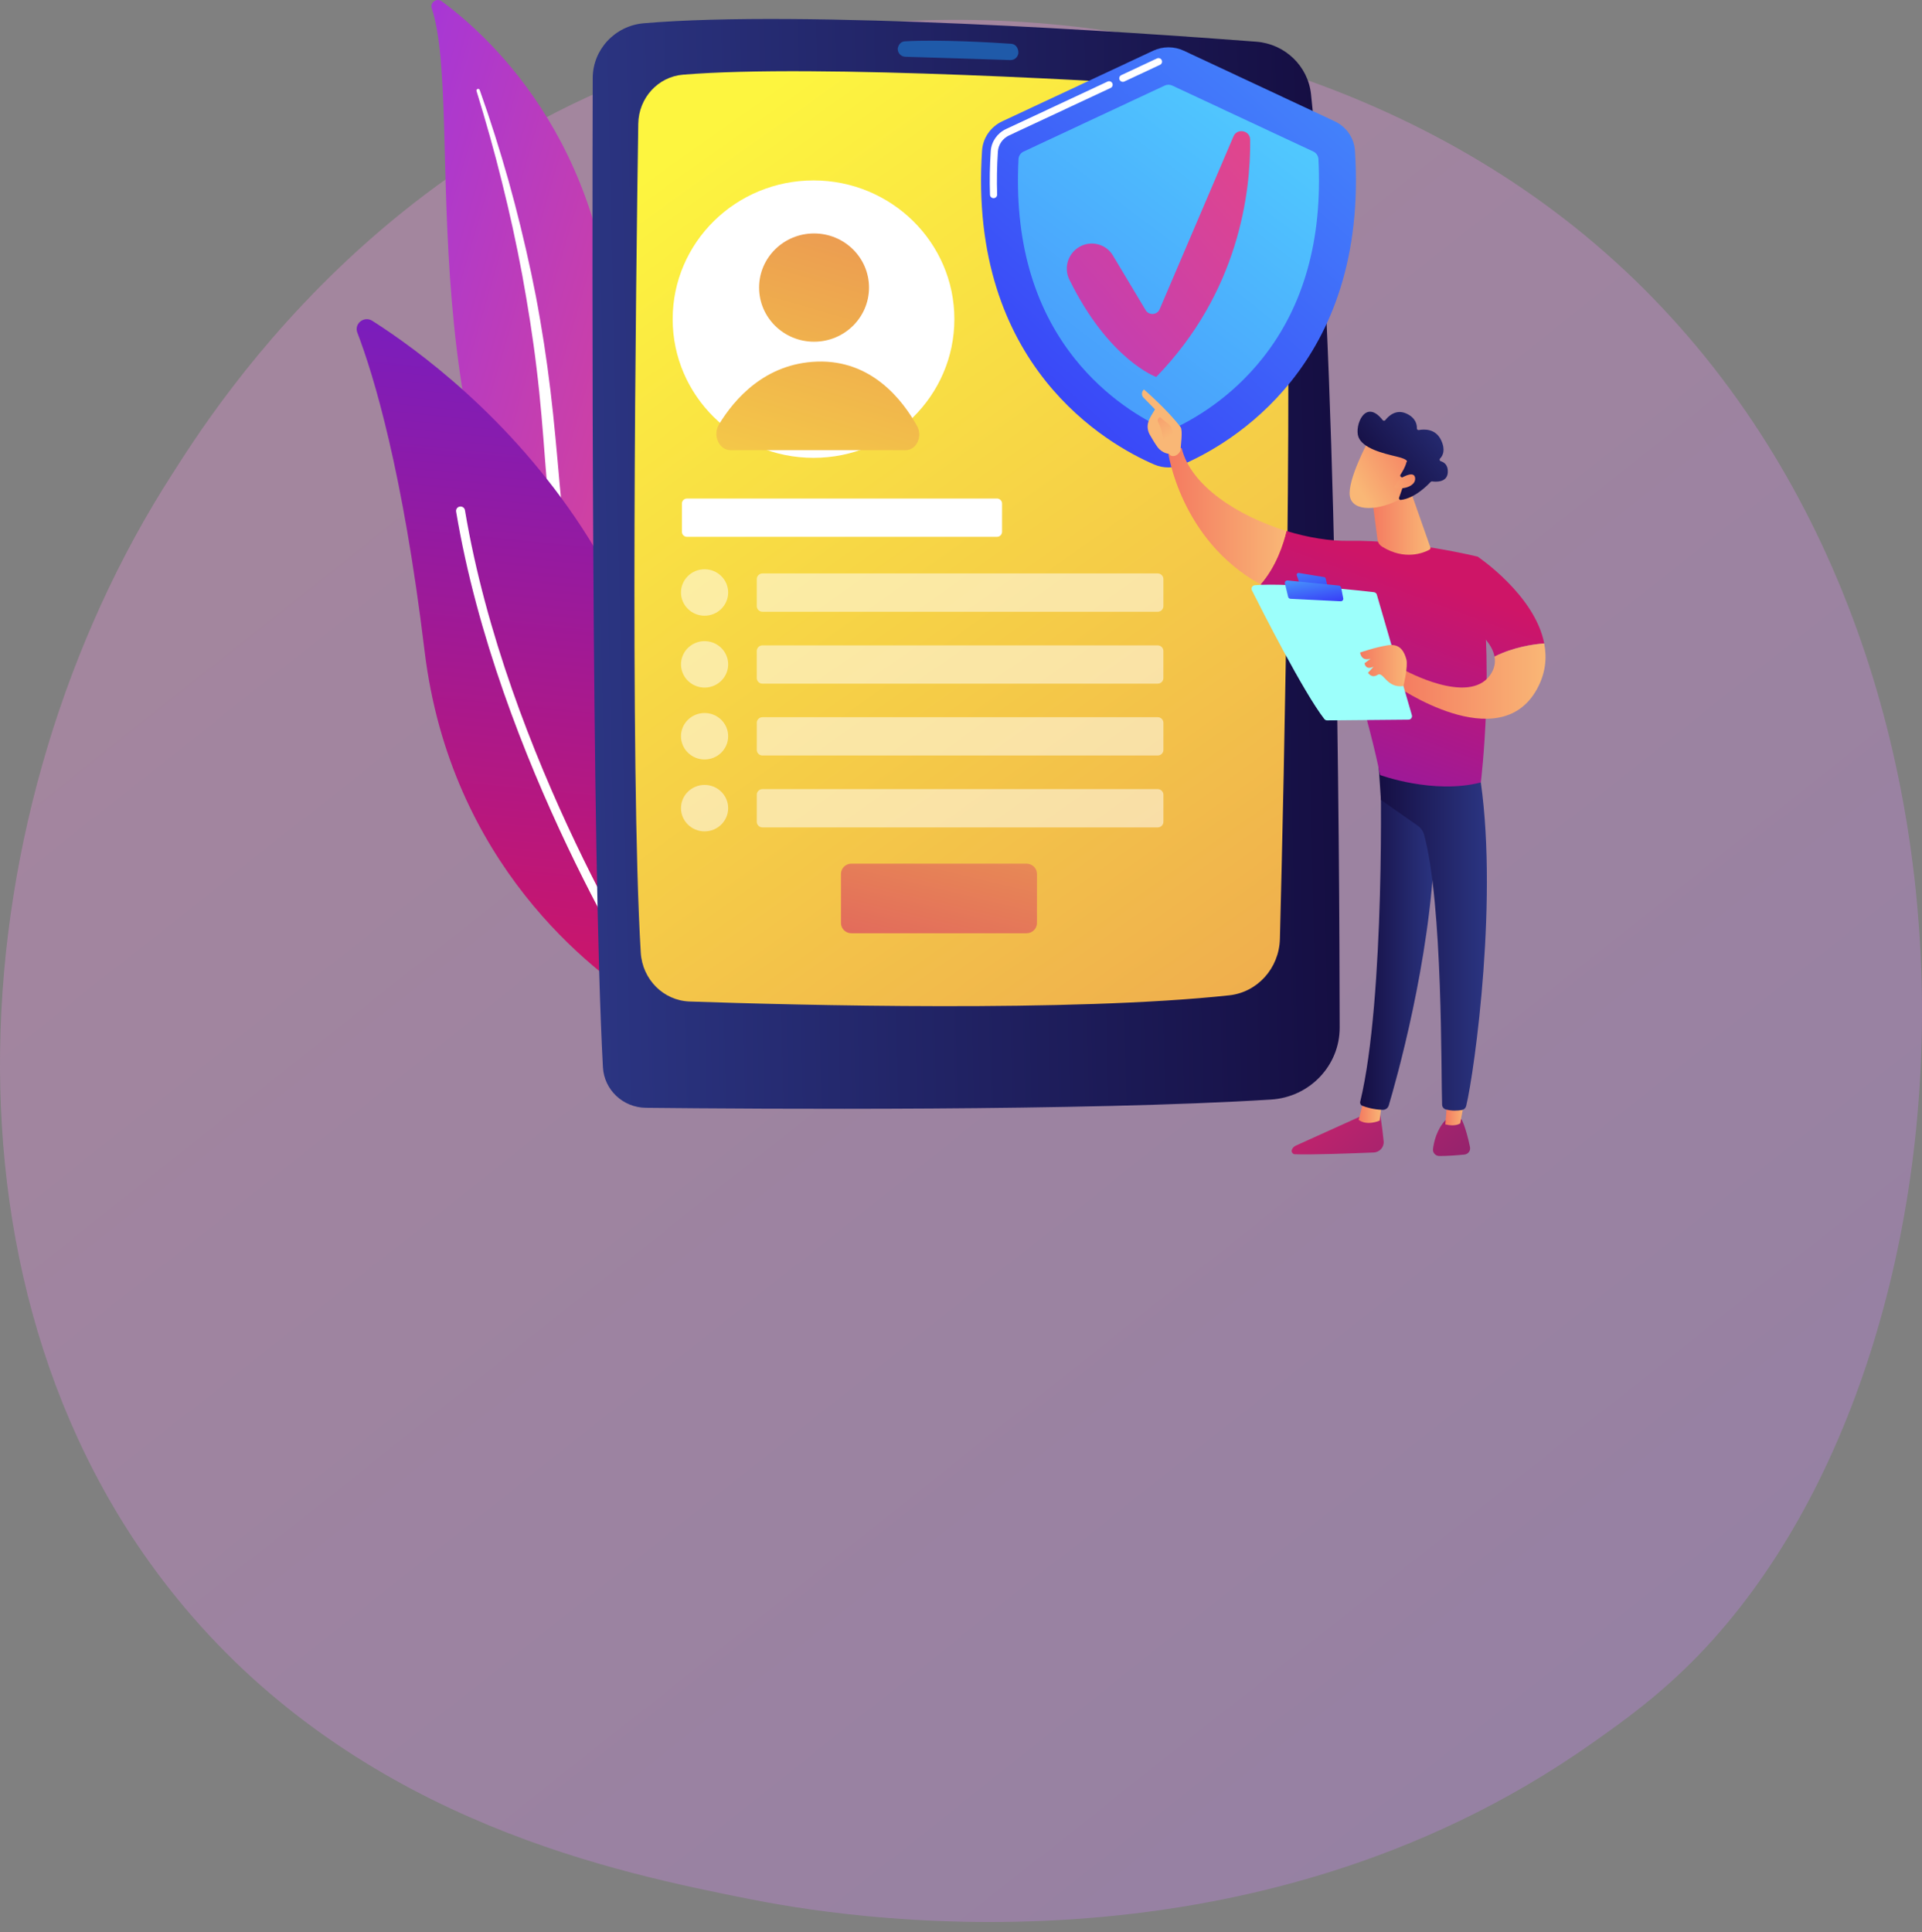 <svg width="192" height="193" viewBox="0 0 192 193" fill="none" xmlns="http://www.w3.org/2000/svg">
    <rect x="0" y="0" width="192" height="193" fill="#808080" stroke="none"/>
    <path opacity="0.3" d="M169.744 165.272C165.802 169.361 162.072 171.997 159.124 174.081C124.478 198.569 83.484 191.431 74.771 189.688C61.906 187.113 37.037 182.138 19.057 161.309C-8.145 129.797 -3.909 80.151 17.191 47.379C21.051 41.384 41.437 8.113 82.874 2.778C107.95 -0.451 137.182 6.061 158.35 23.532C202.785 60.204 199.621 134.288 169.744 165.272Z" fill="url(#paint0_linear_4821_37809)"/>
    <path d="M43.13 0.821C42.939 0.24 43.628 -0.238 44.125 0.128C49.176 3.838 61.602 15.251 61.419 37.647C61.189 65.746 68.219 75.203 76.228 80.555C76.228 80.555 65.871 78.776 58.382 69.22C39.993 45.757 46.531 11.159 43.13 0.821Z" fill="url(#paint1_linear_4821_37809)"/>
    <path d="M47.603 9.09C48.53 12.111 49.396 15.149 50.148 18.214C50.917 21.275 51.59 24.356 52.166 27.454C52.729 30.554 53.233 33.664 53.602 36.791C53.986 39.916 54.232 43.053 54.469 46.203C54.723 49.351 54.961 52.524 55.529 55.682C56.094 58.834 57.049 61.97 58.558 64.842C58.935 65.557 59.327 66.269 59.757 66.951C60.175 67.641 60.624 68.312 61.084 68.976C62.013 70.299 63.032 71.564 64.142 72.749C66.368 75.112 68.959 77.14 71.745 78.79C72.038 78.963 72.419 78.87 72.595 78.581C72.769 78.297 72.68 77.931 72.399 77.754L72.397 77.752C71.731 77.332 71.071 76.905 70.432 76.45C70.109 76.228 69.796 75.992 69.48 75.762C69.172 75.52 68.855 75.29 68.555 75.039C67.34 74.057 66.195 72.991 65.137 71.847C63.011 69.573 61.22 66.974 59.773 64.233C59.066 62.854 58.462 61.427 57.972 59.958C57.484 58.489 57.109 56.981 56.822 55.45C56.246 52.388 55.984 49.249 55.707 46.104C55.426 42.958 55.121 39.798 54.685 36.656C54.471 35.084 54.228 33.517 53.958 31.954C53.827 31.172 53.681 30.393 53.536 29.614C53.384 28.835 53.227 28.058 53.064 27.282C52.406 24.18 51.652 21.1 50.8 18.047C49.934 14.998 48.985 11.973 47.92 8.988C47.889 8.903 47.795 8.858 47.708 8.888C47.623 8.917 47.577 9.007 47.603 9.09Z" fill="white"/>
    <path d="M66.979 99.312C66.781 100.421 65.497 100.97 64.531 100.368C59.198 97.046 44.985 86.313 42.412 65.013C40.239 47.027 37.325 37.477 35.698 33.232C35.353 32.334 36.373 31.526 37.191 32.047C46.219 37.793 74.166 59.126 66.979 99.312Z" fill="url(#paint2_linear_4821_37809)"/>
    <path d="M65.456 99.583C65.435 99.602 65.412 99.619 65.388 99.635C65.18 99.765 64.904 99.705 64.772 99.5C64.622 99.267 49.733 75.984 45.565 51.109C45.525 50.87 45.689 50.643 45.932 50.604C46.176 50.564 46.406 50.726 46.446 50.966C50.584 75.659 65.377 98.797 65.525 99.028C65.641 99.209 65.608 99.441 65.456 99.583Z" fill="white"/>
    <path d="M64.311 2.323C61.429 2.57 59.218 4.948 59.21 7.798C59.16 25.226 59.077 85.339 60.23 106.616C60.353 108.87 62.229 110.64 64.521 110.665C75.857 110.785 108.465 111.006 126.977 109.84C130.833 109.597 133.833 106.452 133.828 102.647C133.806 84.356 133.509 32.915 130.965 9.402C130.66 6.585 128.36 4.385 125.492 4.165C113.129 3.217 80.296 0.955 64.311 2.323Z" fill="url(#paint3_linear_4821_37809)"/>
    <path d="M63.76 12.364C63.537 27.272 62.904 76.865 64.01 95.169C64.172 97.844 66.282 99.956 68.888 100.046C79.616 100.414 107.126 101.127 122.802 99.428C125.625 99.122 127.782 96.713 127.857 93.795C128.25 78.582 129.309 32.392 128.233 14.292C128.062 11.405 125.822 9.101 123.014 8.915C111.398 8.144 81.57 6.366 68.24 7.459C65.737 7.664 63.799 9.783 63.76 12.364Z" fill="url(#paint4_linear_4821_37809)"/>
    <path d="M89.682 4.916C89.692 5.328 90.025 5.661 90.443 5.673C92.507 5.735 98.323 5.91 100.922 6.002C101.434 6.021 101.826 5.559 101.717 5.065C101.709 5.05 101.642 4.417 100.986 4.371C99.228 4.251 93.923 3.927 90.418 4.126C89.698 4.167 89.659 4.973 89.682 4.916Z" fill="#1F5AA9"/>
    <path d="M81.268 45.737C89.038 45.737 95.338 39.533 95.338 31.88C95.338 24.227 89.038 18.023 81.268 18.023C73.497 18.023 67.197 24.227 67.197 31.88C67.197 39.533 73.497 45.737 81.268 45.737Z" fill="white"/>
    <path d="M81.321 34.136C84.354 34.136 86.812 31.715 86.812 28.728C86.812 25.741 84.354 23.32 81.321 23.32C78.289 23.32 75.83 25.741 75.83 28.728C75.83 31.715 78.289 34.136 81.321 34.136Z" fill="url(#paint5_linear_4821_37809)"/>
    <path d="M72.98 44.969H90.475C91.547 44.969 92.19 43.604 91.613 42.562C90.127 39.882 87.018 35.945 81.633 36.123C76.444 36.294 73.368 39.85 71.821 42.401C71.164 43.484 71.834 44.969 72.98 44.969Z" fill="url(#paint6_linear_4821_37809)"/>
    <path d="M102.549 93.228H85.048C84.476 93.228 84.008 92.767 84.008 92.204V87.302C84.008 86.738 84.476 86.277 85.048 86.277H102.549C103.121 86.277 103.589 86.738 103.589 87.302V92.204C103.589 92.767 103.121 93.228 102.549 93.228Z" fill="url(#paint7_linear_4821_37809)"/>
    <g opacity="0.8">
        <g opacity="0.8">
            <path opacity="0.8" d="M115.65 61.112H76.168C75.854 61.112 75.598 60.859 75.598 60.55V57.847C75.598 57.538 75.855 57.285 76.168 57.285H115.65C115.964 57.285 116.22 57.538 116.22 57.847V60.55C116.22 60.859 115.964 61.112 115.65 61.112Z" fill="white"/>
            <path opacity="0.8" d="M70.385 61.507C71.686 61.507 72.741 60.468 72.741 59.187C72.741 57.906 71.686 56.867 70.385 56.867C69.084 56.867 68.029 57.906 68.029 59.187C68.029 60.468 69.084 61.507 70.385 61.507Z" fill="white"/>
        </g>
        <g opacity="0.8">
            <path opacity="0.8" d="M115.648 68.296H76.166C75.852 68.296 75.596 68.043 75.596 67.734V65.03C75.596 64.721 75.853 64.469 76.166 64.469H115.648C115.962 64.469 116.218 64.722 116.218 65.03V67.734C116.218 68.043 115.962 68.296 115.648 68.296Z" fill="white"/>
            <path opacity="0.8" d="M72.712 66.738C72.92 65.474 72.048 64.282 70.764 64.077C69.48 63.871 68.269 64.73 68.061 65.995C67.853 67.26 68.725 68.452 70.009 68.657C71.293 68.862 72.503 68.003 72.712 66.738Z" fill="white"/>
        </g>
        <g opacity="0.8">
            <path opacity="0.8" d="M115.65 75.471H76.168C75.854 75.471 75.598 75.218 75.598 74.91V72.206C75.598 71.897 75.855 71.644 76.168 71.644H115.65C115.964 71.644 116.22 71.897 116.22 72.206V74.91C116.22 75.219 115.964 75.471 115.65 75.471Z" fill="white"/>
            <path opacity="0.8" d="M70.385 75.867C71.686 75.867 72.741 74.828 72.741 73.546C72.741 72.265 71.686 71.227 70.385 71.227C69.084 71.227 68.029 72.265 68.029 73.546C68.029 74.828 69.084 75.867 70.385 75.867Z" fill="white"/>
        </g>
        <g opacity="0.8">
            <path opacity="0.8" d="M115.65 82.655H76.168C75.854 82.655 75.598 82.402 75.598 82.093V79.39C75.598 79.081 75.855 78.828 76.168 78.828H115.65C115.964 78.828 116.22 79.081 116.22 79.39V82.093C116.22 82.402 115.964 82.655 115.65 82.655Z" fill="white"/>
            <path opacity="0.8" d="M70.385 83.05C71.686 83.05 72.741 82.011 72.741 80.73C72.741 79.449 71.686 78.41 70.385 78.41C69.084 78.41 68.029 79.449 68.029 80.73C68.029 82.011 69.084 83.05 70.385 83.05Z" fill="white"/>
        </g>
    </g>
    <path d="M99.596 53.627H68.627C68.349 53.627 68.121 53.403 68.121 53.129V50.299C68.121 50.025 68.349 49.801 68.627 49.801H99.596C99.874 49.801 100.102 50.025 100.102 50.299V53.129C100.102 53.403 99.874 53.627 99.596 53.627Z" fill="white"/>
    <path d="M135.353 15.049C135.27 13.783 134.494 12.661 133.33 12.117L118.254 5.065C117.288 4.614 116.167 4.614 115.202 5.065L100.125 12.117C98.962 12.662 98.185 13.783 98.102 15.049C96.688 36.577 110.704 44.421 115.299 46.402C116.21 46.795 117.245 46.795 118.156 46.402C122.751 44.421 136.767 36.577 135.353 15.049Z" fill="url(#paint8_linear_4821_37809)"/>
    <path d="M112.167 8.176C112.033 8.176 111.904 8.102 111.843 7.975C111.759 7.799 111.834 7.589 112.013 7.505L115.575 5.839C115.754 5.755 115.967 5.83 116.052 6.006C116.136 6.182 116.061 6.392 115.882 6.475L112.32 8.142C112.27 8.165 112.218 8.176 112.167 8.176Z" fill="white"/>
    <path d="M99.254 19.796C99.062 19.796 98.903 19.646 98.897 19.456C98.849 18.051 98.874 16.586 98.971 15.103C99.034 14.15 99.619 13.303 100.498 12.891L110.641 8.148C110.819 8.064 111.033 8.139 111.117 8.315C111.202 8.49 111.126 8.7 110.948 8.784L100.805 13.528C100.16 13.829 99.731 14.45 99.685 15.148C99.59 16.608 99.565 18.05 99.612 19.432C99.619 19.626 99.464 19.789 99.267 19.796C99.262 19.796 99.258 19.796 99.254 19.796Z" fill="white"/>
    <path d="M131.707 15.887C131.69 15.566 131.496 15.28 131.201 15.142L117.107 8.549C116.866 8.437 116.587 8.437 116.346 8.549L102.252 15.142C101.957 15.28 101.763 15.566 101.746 15.887C101.329 23.918 103.213 30.618 107.348 35.812C110.501 39.771 114.189 41.893 116.351 42.883C116.589 42.992 116.863 42.992 117.101 42.883C119.262 41.892 122.951 39.771 126.103 35.812C130.24 30.618 132.123 23.918 131.707 15.887Z" fill="url(#paint9_linear_4821_37809)"/>
    <path d="M107.777 24.691C108.942 23.98 110.473 24.351 111.17 25.514L114.446 30.983C114.774 31.531 115.596 31.476 115.846 30.89L123.217 13.628C123.584 12.766 124.88 13.024 124.888 13.958C124.937 19.184 123.773 29.146 115.501 37.659C115.501 37.659 110.787 35.982 106.826 27.938C106.254 26.776 106.662 25.371 107.777 24.691Z" fill="url(#paint10_linear_4821_37809)"/>
    <path d="M137.817 111.023C137.817 111.023 138.087 112.528 138.22 114.018C138.271 114.6 137.816 115.106 137.223 115.13C135.209 115.212 130.9 115.373 129.354 115.305C129.121 115.295 128.97 115.06 129.056 114.848C129.128 114.67 129.267 114.525 129.444 114.445L136.561 111.224L137.817 111.023Z" fill="url(#paint11_linear_4821_37809)"/>
    <path d="M138.037 110.141L137.821 111.941C137.821 111.941 136.574 112.513 135.723 111.869L136.239 109.863L138.037 110.141Z" fill="url(#paint12_linear_4821_37809)"/>
    <path d="M137.873 76.299C137.967 76.769 138.376 99.755 135.881 110.055C135.84 110.224 135.927 110.397 136.089 110.462C136.472 110.616 137.222 110.839 138.121 110.869C138.4 110.878 138.649 110.7 138.728 110.436C139.441 108.047 142.858 96.072 143.304 84.633C143.802 71.851 143.304 84.198 143.304 84.198L143.012 76.297L137.873 76.299Z" fill="url(#paint13_linear_4821_37809)"/>
    <path d="M146.002 111.809C146.002 111.809 146.432 112.568 146.848 114.587C146.923 114.952 146.664 115.301 146.288 115.337C145.623 115.402 144.599 115.484 143.779 115.479C143.4 115.476 143.106 115.152 143.151 114.782C143.242 114.045 143.525 112.836 144.399 111.894L146.002 111.809Z" fill="url(#paint14_linear_4821_37809)"/>
    <path d="M146.38 109.497L145.873 112.219C145.873 112.219 145.372 112.586 144.381 112.319L144.623 109.391L146.38 109.497Z" fill="url(#paint15_linear_4821_37809)"/>
    <path d="M147.749 77.007C149.789 89.135 147.306 106.982 146.469 110.474C146.417 110.688 146.242 110.852 146.022 110.888C145.649 110.949 145.033 110.999 144.426 110.825C144.217 110.765 144.071 110.58 144.062 110.366C143.95 107.541 144.152 90.205 142.251 83.353C142.155 83.006 141.939 82.703 141.641 82.495L137.951 79.911L137.668 75.734L147.749 77.007Z" fill="url(#paint16_linear_4821_37809)"/>
    <path d="M134.747 54.027C140.862 53.928 147.609 55.608 147.609 55.608C149.432 66.083 147.928 78.164 147.928 78.164C143.194 79.387 137.854 77.417 137.854 77.417C137.067 73.039 133.396 60.718 133.396 60.718C130.408 60.353 127.947 59.504 125.92 58.381C127.466 56.616 128.195 54.37 128.511 53.043C130.673 53.705 132.861 54.058 134.747 54.027Z" fill="url(#paint17_linear_4821_37809)"/>
    <path d="M116.686 45.156C117.286 44.441 118.046 44.779 118.046 44.779C118.946 48.523 123.665 51.558 128.512 53.041C128.196 54.369 127.467 56.615 125.921 58.379C117.876 53.925 116.686 45.156 116.686 45.156Z" fill="url(#paint18_linear_4821_37809)"/>
    <path d="M116.829 45.339C116.766 45.535 117.494 45.835 117.923 45.03C117.938 44.644 118.176 42.992 117.942 42.678C116.695 41.004 114.279 38.906 114.279 38.906C113.87 39.303 114.206 39.693 114.206 39.693L115.379 40.896C115.134 41.332 114.834 41.7 114.694 42.228C114.588 42.628 114.653 43.055 114.858 43.419C115.064 43.784 115.345 44.259 115.61 44.63C116.113 45.333 116.829 45.339 116.829 45.339Z" fill="url(#paint19_linear_4821_37809)"/>
    <path d="M115.893 41.676L116.961 42.568L117.296 43.456L116.343 44.497C116.343 44.497 116.023 42.734 115.785 42.353C115.548 41.971 115.671 41.787 115.893 41.676Z" fill="url(#paint20_linear_4821_37809)"/>
    <path d="M145.264 61.437L147.609 55.605C147.609 55.605 153.321 59.428 154.26 64.273C153.181 64.351 151.217 64.628 149.295 65.584C148.873 63.295 145.264 61.437 145.264 61.437Z" fill="url(#paint21_linear_4821_37809)"/>
    <path d="M140.272 66.928C140.272 66.928 146.685 70.497 148.849 67.45C149.298 66.817 149.406 66.188 149.295 65.588C151.217 64.632 153.181 64.356 154.26 64.277C154.544 65.738 154.394 67.292 153.522 68.862C149.732 75.691 139.424 68.485 139.424 68.485L140.272 66.928Z" fill="url(#paint22_linear_4821_37809)"/>
    <path d="M141.042 71.444L137.542 59.407C137.503 59.27 137.384 59.17 137.241 59.154C136.606 59.081 134.769 58.876 132.648 58.7C130.092 58.487 127.125 58.314 125.351 58.461C125.099 58.482 124.947 58.745 125.059 58.968C126.067 60.977 130.215 69.15 132.293 71.827C132.361 71.916 132.468 71.967 132.581 71.966L140.701 71.892C140.938 71.891 141.107 71.667 141.042 71.444Z" fill="url(#paint23_linear_4821_37809)"/>
    <path d="M132.285 57.653L129.747 57.237C129.612 57.215 129.502 57.342 129.545 57.47L129.796 58.219C129.818 58.285 129.876 58.332 129.945 58.341L132.387 58.662C132.513 58.679 132.617 58.566 132.588 58.444L132.433 57.789C132.416 57.719 132.357 57.666 132.285 57.653Z" fill="url(#paint24_linear_4821_37809)"/>
    <path d="M134.183 59.77L133.974 58.698C133.953 58.59 133.863 58.509 133.752 58.498L128.627 57.986C128.455 57.968 128.316 58.124 128.357 58.29L128.683 59.626C128.709 59.733 128.803 59.81 128.915 59.816L133.923 60.064C134.087 60.072 134.214 59.928 134.183 59.77Z" fill="url(#paint25_linear_4821_37809)"/>
    <path d="M140.196 68.534C140.196 68.534 140.684 66.559 140.487 65.859C140.291 65.159 139.91 64.258 138.639 64.458C137.369 64.658 135.871 65.185 135.871 65.185C135.871 65.185 135.947 66.098 136.912 65.803L136.313 66.259C136.313 66.259 136.399 66.99 137.214 66.599L136.658 67.204C136.658 67.204 137.008 67.805 137.608 67.42C138.207 67.035 138.495 68.772 140.196 68.534Z" fill="url(#paint26_linear_4821_37809)"/>
    <path d="M140.94 49.133L142.886 54.674C142.918 54.766 142.88 54.868 142.794 54.915C142.263 55.203 140.353 56.038 138.05 54.6C137.81 54.45 137.647 54.206 137.611 53.929L136.98 49.133H140.94Z" fill="url(#paint27_linear_4821_37809)"/>
    <path d="M136.707 44.008C136.707 44.008 134.571 47.969 134.845 49.569C135.118 51.168 137.766 51.054 140.079 49.754L141.694 45.477L136.707 44.008Z" fill="url(#paint28_linear_4821_37809)"/>
    <path d="M139.976 47.655C139.882 47.614 139.848 47.501 139.904 47.416C140.075 47.159 140.396 46.633 140.498 46.173C140.498 46.173 140.883 45.931 139.521 45.61C138.159 45.289 136.129 44.791 135.702 43.649C135.286 42.536 136.379 39.738 138.123 41.968C138.189 42.052 138.32 42.054 138.386 41.969C138.672 41.602 139.424 40.842 140.468 41.303C141.444 41.735 141.554 42.439 141.541 42.795C141.537 42.9 141.632 42.98 141.736 42.961C142.23 42.868 143.415 42.789 143.968 43.986C144.424 44.972 144.128 45.531 143.858 45.803C143.771 45.892 143.809 46.038 143.929 46.074C144.254 46.172 144.673 46.443 144.631 47.191C144.573 48.227 143.397 48.135 143.063 48.089C143.008 48.081 142.953 48.099 142.916 48.14C142.629 48.452 141.336 49.78 139.937 49.94C139.816 49.954 139.722 49.836 139.761 49.722L140.367 47.989C140.395 47.908 140.356 47.82 140.277 47.786L139.976 47.655Z" fill="url(#paint29_linear_4821_37809)"/>
    <path d="M139.733 47.9C139.733 47.9 141.254 46.872 141.365 47.737C141.477 48.603 139.996 48.991 139.262 48.668L139.733 47.9Z" fill="url(#paint30_linear_4821_37809)"/>
    <defs>
        <linearGradient id="paint0_linear_4821_37809" x1="216.964" y1="248.085" x2="48.441" y2="35.62" gradientUnits="userSpaceOnUse">
            <stop stop-color="#B37CFF"/>
            <stop offset="1" stop-color="#F895E7"/>
        </linearGradient>
        <linearGradient id="paint1_linear_4821_37809" x1="33.688" y1="32.874" x2="85.699" y2="48.01" gradientUnits="userSpaceOnUse">
            <stop stop-color="#A737D5"/>
            <stop offset="1" stop-color="#EF497A"/>
        </linearGradient>
        <linearGradient id="paint2_linear_4821_37809" x1="48.018" y1="98.882" x2="54.556" y2="33.674" gradientUnits="userSpaceOnUse">
            <stop stop-color="#CE1567"/>
            <stop offset="1" stop-color="#7A1DBC"/>
        </linearGradient>
        <linearGradient id="paint3_linear_4821_37809" x1="58.944" y1="56.916" x2="133.282" y2="55.262" gradientUnits="userSpaceOnUse">
            <stop stop-color="#2B3582"/>
            <stop offset="1" stop-color="#150E42"/>
        </linearGradient>
        <linearGradient id="paint4_linear_4821_37809" x1="67.421" y1="15.356" x2="221.626" y2="233.071" gradientUnits="userSpaceOnUse">
            <stop stop-color="#FDF53F"/>
            <stop offset="1" stop-color="#D93C65"/>
        </linearGradient>
        <linearGradient id="paint5_linear_4821_37809" x1="69.095" y1="70.333" x2="97.198" y2="-28.272" gradientUnits="userSpaceOnUse">
            <stop stop-color="#FDF53F"/>
            <stop offset="1" stop-color="#D93C65"/>
        </linearGradient>
        <linearGradient id="paint6_linear_4821_37809" x1="73.41" y1="71.564" x2="101.513" y2="-27.041" gradientUnits="userSpaceOnUse">
            <stop stop-color="#FDF53F"/>
            <stop offset="1" stop-color="#D93C65"/>
        </linearGradient>
        <linearGradient id="paint7_linear_4821_37809" x1="104.722" y1="45.275" x2="88.772" y2="112.238" gradientUnits="userSpaceOnUse">
            <stop stop-color="#FDF53F"/>
            <stop offset="1" stop-color="#D93C65"/>
        </linearGradient>
        <linearGradient id="paint8_linear_4821_37809" x1="169.927" y1="-35.225" x2="100.685" y2="42.367" gradientUnits="userSpaceOnUse">
            <stop stop-color="#53D8FF"/>
            <stop offset="1" stop-color="#3840F7"/>
        </linearGradient>
        <linearGradient id="paint9_linear_4821_37809" x1="132.806" y1="2.014" x2="63.712" y2="91.461" gradientUnits="userSpaceOnUse">
            <stop stop-color="#53D8FF"/>
            <stop offset="1" stop-color="#3840F7"/>
        </linearGradient>
        <linearGradient id="paint10_linear_4821_37809" x1="89.835" y1="49.688" x2="136.354" y2="8.918" gradientUnits="userSpaceOnUse">
            <stop stop-color="#A737D5"/>
            <stop offset="1" stop-color="#EF497A"/>
        </linearGradient>
        <linearGradient id="paint11_linear_4821_37809" x1="129.579" y1="108.944" x2="155.21" y2="137.253" gradientUnits="userSpaceOnUse">
            <stop stop-color="#CB236D"/>
            <stop offset="1" stop-color="#4C246D"/>
        </linearGradient>
        <linearGradient id="paint12_linear_4821_37809" x1="138.038" y1="111.019" x2="135.723" y2="111.019" gradientUnits="userSpaceOnUse">
            <stop stop-color="#F9B776"/>
            <stop offset="1" stop-color="#F47960"/>
        </linearGradient>
        <linearGradient id="paint13_linear_4821_37809" x1="143.526" y1="93.583" x2="135.871" y2="93.583" gradientUnits="userSpaceOnUse">
            <stop stop-color="#2B3582"/>
            <stop offset="1" stop-color="#150E42"/>
        </linearGradient>
        <linearGradient id="paint14_linear_4821_37809" x1="135.423" y1="103.65" x2="161.054" y2="131.959" gradientUnits="userSpaceOnUse">
            <stop stop-color="#CB236D"/>
            <stop offset="1" stop-color="#4C246D"/>
        </linearGradient>
        <linearGradient id="paint15_linear_4821_37809" x1="146.38" y1="110.903" x2="144.381" y2="110.903" gradientUnits="userSpaceOnUse">
            <stop stop-color="#F9B776"/>
            <stop offset="1" stop-color="#F47960"/>
        </linearGradient>
        <linearGradient id="paint16_linear_4821_37809" x1="148.534" y1="93.34" x2="137.667" y2="93.34" gradientUnits="userSpaceOnUse">
            <stop stop-color="#2B3582"/>
            <stop offset="1" stop-color="#150E42"/>
        </linearGradient>
        <linearGradient id="paint17_linear_4821_37809" x1="141.138" y1="57.111" x2="129.017" y2="90.215" gradientUnits="userSpaceOnUse">
            <stop stop-color="#CE1567"/>
            <stop offset="1" stop-color="#7A1DBC"/>
        </linearGradient>
        <linearGradient id="paint18_linear_4821_37809" x1="128.512" y1="51.539" x2="116.686" y2="51.539" gradientUnits="userSpaceOnUse">
            <stop stop-color="#F9B776"/>
            <stop offset="1" stop-color="#F47960"/>
        </linearGradient>
        <linearGradient id="paint19_linear_4821_37809" x1="119.318" y1="49.589" x2="127.053" y2="67.458" gradientUnits="userSpaceOnUse">
            <stop stop-color="#F9B776"/>
            <stop offset="1" stop-color="#F47960"/>
        </linearGradient>
        <linearGradient id="paint20_linear_4821_37809" x1="116.741" y1="43.666" x2="113.5" y2="38.606" gradientUnits="userSpaceOnUse">
            <stop stop-color="#F9B776"/>
            <stop offset="1" stop-color="#F47960"/>
        </linearGradient>
        <linearGradient id="paint21_linear_4821_37809" x1="150.621" y1="60.58" x2="138.5" y2="93.683" gradientUnits="userSpaceOnUse">
            <stop stop-color="#CE1567"/>
            <stop offset="1" stop-color="#7A1DBC"/>
        </linearGradient>
        <linearGradient id="paint22_linear_4821_37809" x1="154.391" y1="68.04" x2="139.424" y2="68.04" gradientUnits="userSpaceOnUse">
            <stop stop-color="#F9B776"/>
            <stop offset="1" stop-color="#F47960"/>
        </linearGradient>
        <linearGradient id="paint23_linear_4821_37809" x1="134.895" y1="57.56" x2="126.9" y2="91.386" gradientUnits="userSpaceOnUse">
            <stop stop-color="#9CFFFB"/>
            <stop offset="1" stop-color="#9BFFFA"/>
        </linearGradient>
        <linearGradient id="paint24_linear_4821_37809" x1="129.743" y1="52.235" x2="131.445" y2="59.826" gradientUnits="userSpaceOnUse">
            <stop stop-color="#53D8FF"/>
            <stop offset="1" stop-color="#3840F7"/>
        </linearGradient>
        <linearGradient id="paint25_linear_4821_37809" x1="130.658" y1="55.415" x2="131.472" y2="60.373" gradientUnits="userSpaceOnUse">
            <stop stop-color="#53D8FF"/>
            <stop offset="1" stop-color="#3840F7"/>
        </linearGradient>
        <linearGradient id="paint26_linear_4821_37809" x1="140.534" y1="66.493" x2="135.871" y2="66.493" gradientUnits="userSpaceOnUse">
            <stop stop-color="#F9B776"/>
            <stop offset="1" stop-color="#F47960"/>
        </linearGradient>
        <linearGradient id="paint27_linear_4821_37809" x1="142.897" y1="52.276" x2="136.98" y2="52.276" gradientUnits="userSpaceOnUse">
            <stop stop-color="#F9B776"/>
            <stop offset="1" stop-color="#F47960"/>
        </linearGradient>
        <linearGradient id="paint28_linear_4821_37809" x1="135.573" y1="48.575" x2="142.025" y2="44.579" gradientUnits="userSpaceOnUse">
            <stop stop-color="#F9B776"/>
            <stop offset="1" stop-color="#F47960"/>
        </linearGradient>
        <linearGradient id="paint29_linear_4821_37809" x1="145.523" y1="40.548" x2="137.217" y2="47.21" gradientUnits="userSpaceOnUse">
            <stop stop-color="#2B3582"/>
            <stop offset="1" stop-color="#150E42"/>
        </linearGradient>
        <linearGradient id="paint30_linear_4821_37809" x1="137.282" y1="50.032" x2="143.086" y2="46.437" gradientUnits="userSpaceOnUse">
            <stop stop-color="#F9B776"/>
            <stop offset="1" stop-color="#F47960"/>
        </linearGradient>
    </defs>
</svg>
